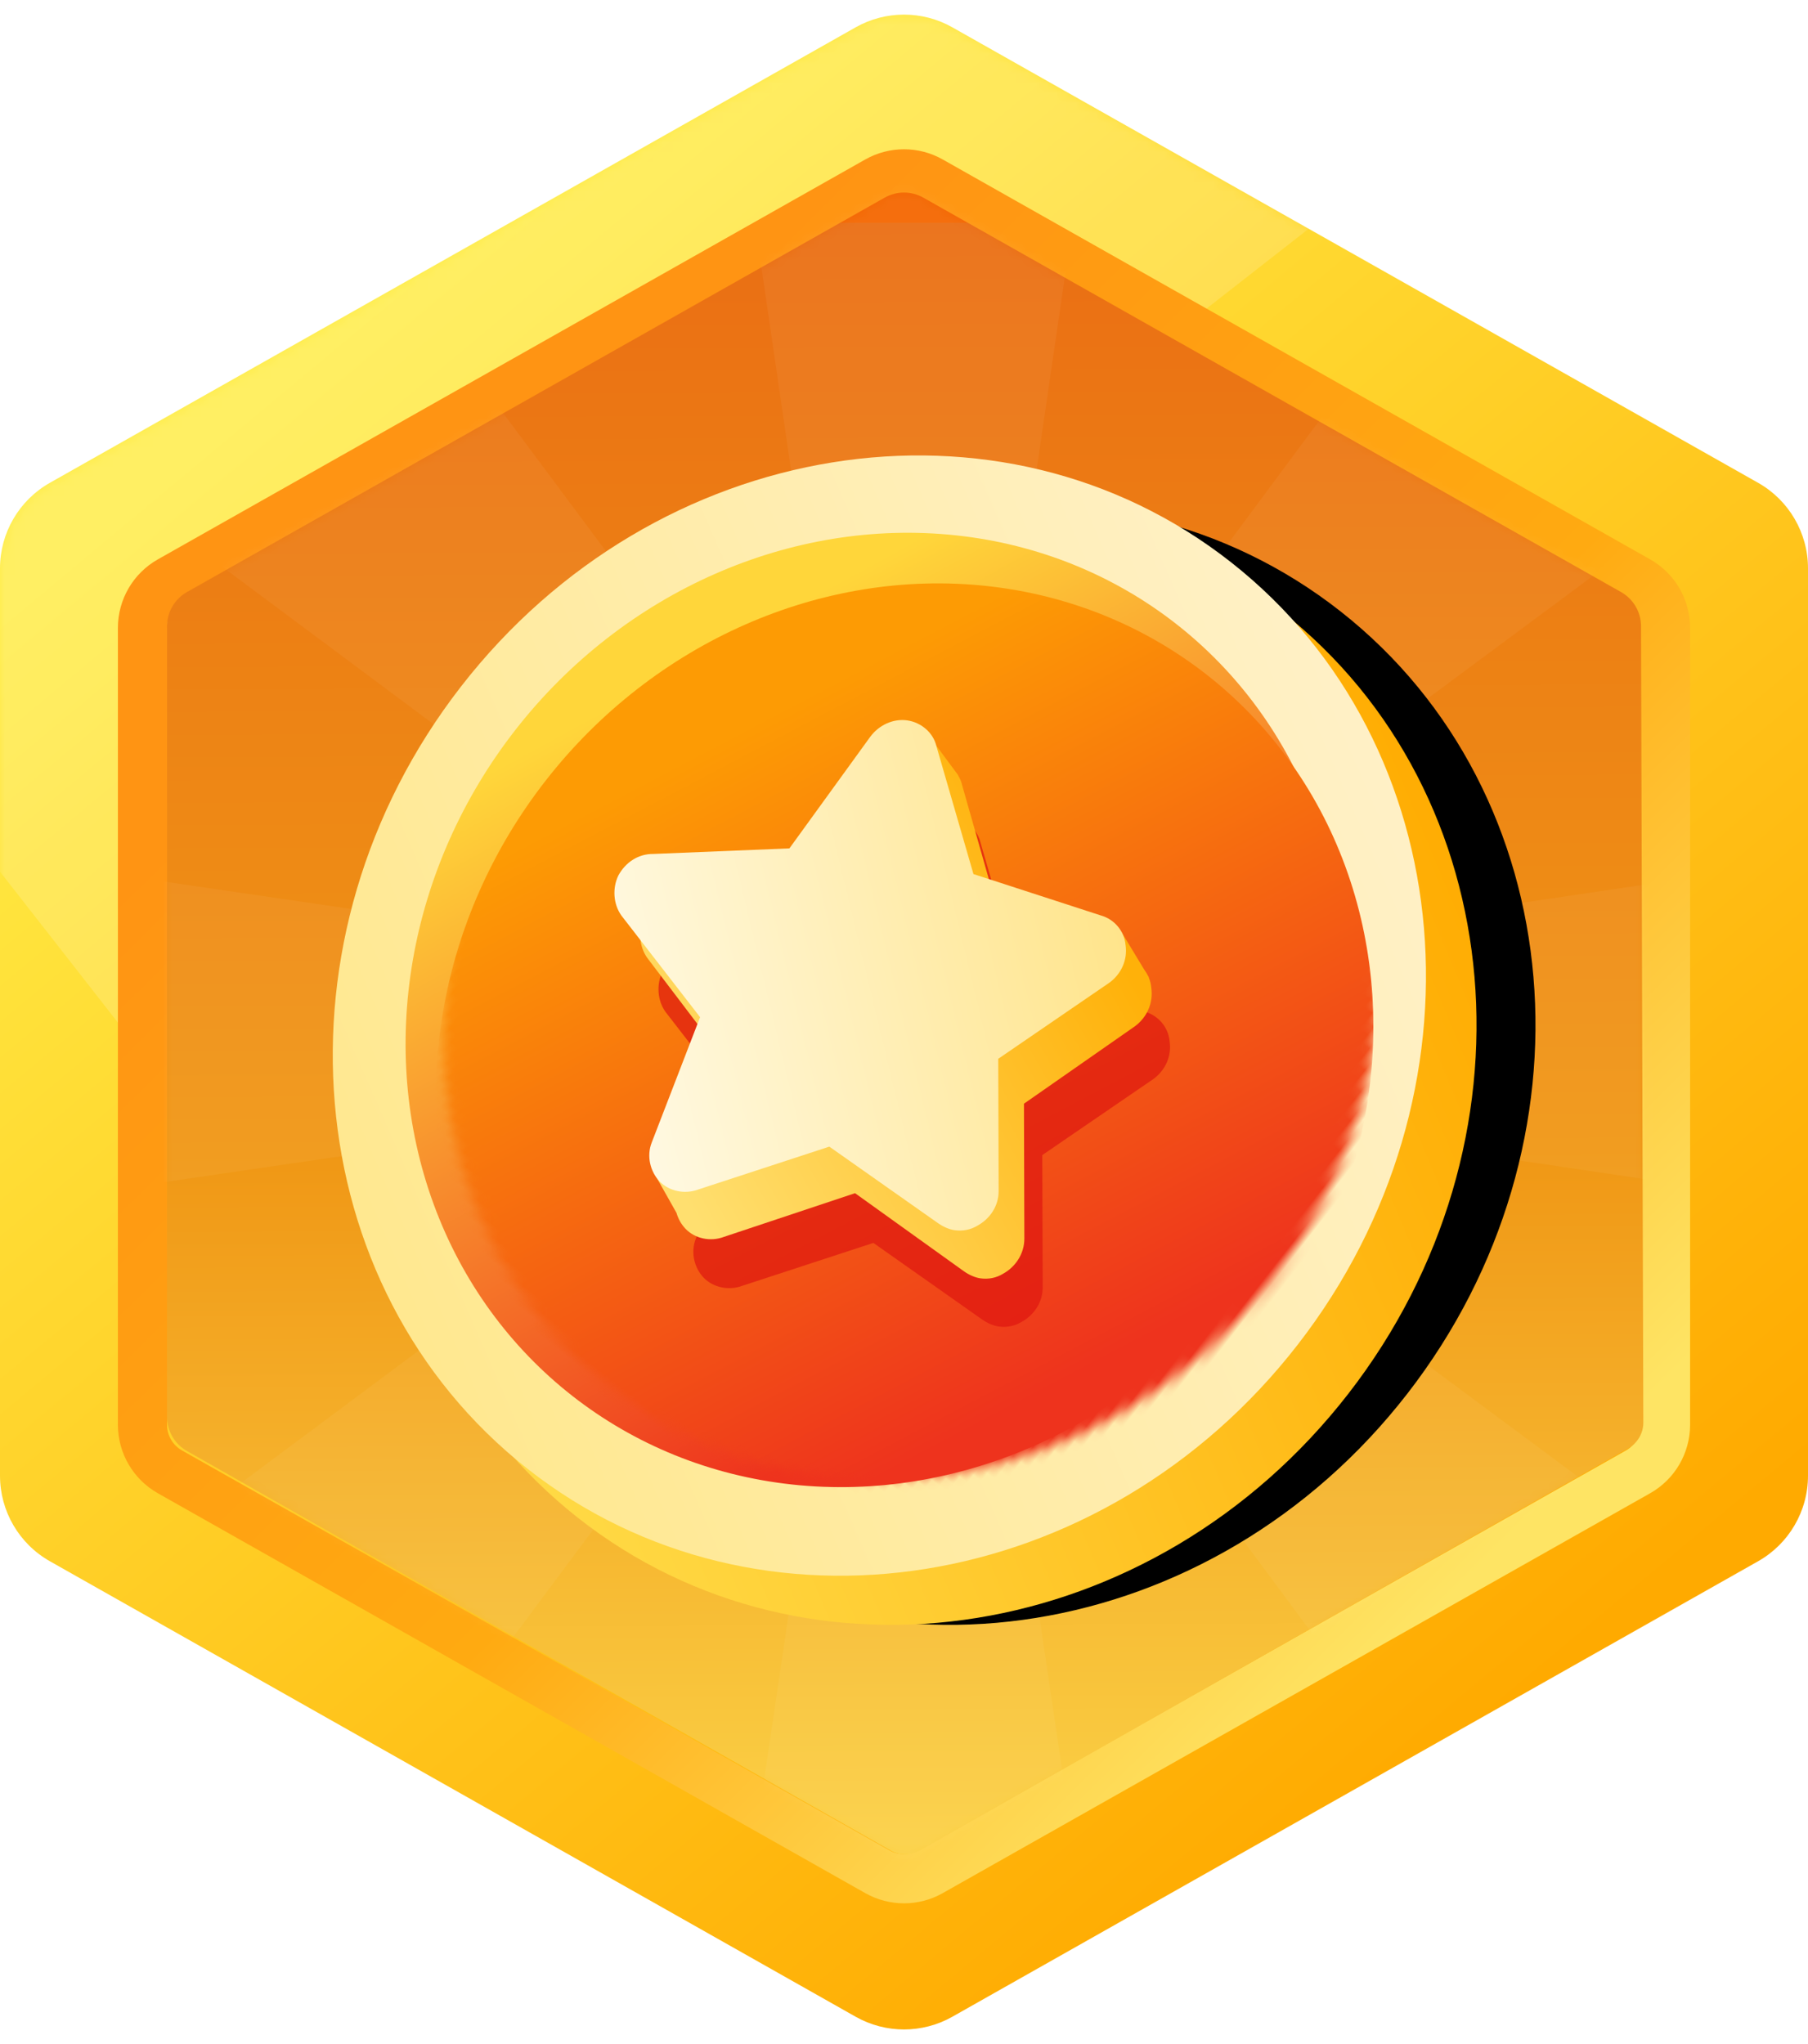 <svg xmlns:xlink="http://www.w3.org/1999/xlink" xmlns="http://www.w3.org/2000/svg" version="1.1" viewBox="0 0 184 208" height="208px" width="184px">
    <title>32.收藏入门</title>
    <defs>
        <linearGradient id="linearGradient-1" y2="14.032%" x2="22.157%" y1="88.062%" x1="76.782%">
            <stop offset="0%" stop-color="#FFAA00"></stop>
            <stop offset="100%" stop-color="#FFEC45"></stop>
        </linearGradient>
        <path id="path-2" d="M96.921,2.781 L178.921,49.129 C182.059,50.903 184,54.229 184,57.835 L184,150.165 C184,153.771 182.059,157.097 178.921,158.871 L96.921,205.219 C93.867,206.945 90.133,206.945 87.079,205.219 L5.079,158.871 C1.941,157.097 0,153.771 0,150.165 L0,57.835 C0,54.229 1.941,50.903 5.079,49.129 L87.079,2.781 C90.133,1.055 93.867,1.055 96.921,2.781 Z"></path>
        <filter id="filter-4" filterUnits="objectBoundingBox" height="190.0%" width="181.4%" y="-45.0%" x="-40.7%">
            <feGaussianBlur in="SourceGraphic" stdDeviation="22"></feGaussianBlur>
        </filter>
        <linearGradient id="linearGradient-5" y2="18.169%" x2="24.64%" y1="84.773%" x1="84.568%">
            <stop offset="0%" stop-color="#FEE464"></stop>
            <stop offset="45.017%" stop-color="#FFAA11"></stop>
            <stop offset="100%" stop-color="#FF9413"></stop>
        </linearGradient>
        <path id="path-6" d="M83.936,2.225 L155.936,42.921 C158.447,44.34 160,47.001 160,49.885 L160,130.984 C160,133.869 158.447,136.53 155.936,137.949 L83.936,178.645 C81.494,180.025 78.506,180.025 76.064,178.645 L4.064,137.949 C1.553,136.53 3.53223086e-16,133.869 0,130.984 L0,49.885 C8.52856111e-15,47.001 1.553,44.34 4.064,42.921 L76.064,2.225 C78.506,0.844 81.494,0.844 83.936,2.225 Z"></path>
        <linearGradient id="linearGradient-8" y2="2.705%" x2="50%" y1="113.506%" x1="50.35%">
            <stop offset="0%" stop-color="#FFE658"></stop>
            <stop offset="50.497%" stop-color="#F09715"></stop>
            <stop offset="100%" stop-color="#EA6E14"></stop>
            <stop offset="100%" stop-color="#F46701"></stop>
        </linearGradient>
        <path id="path-9" d="M81.968,6.112 L152.975,46.247 C154.227,46.954 155.003,48.279 155.007,49.717 L155.241,130.75 C155.244,131.833 154.664,132.833 153.722,133.367 L81.604,174.308 C80.686,174.829 79.561,174.829 78.642,174.308 L7.025,133.652 C5.773,132.941 5,131.613 5,130.173 L5,49.725 C5,48.283 5.776,46.953 7.032,46.243 L78.032,6.112 C79.253,5.422 80.747,5.422 81.968,6.112 Z"></path>
        <linearGradient id="linearGradient-11" y2="56.915%" x2="104.896%" y1="92.952%" x1="23.106%">
            <stop offset="0%" stop-color="#FFD944"></stop>
            <stop offset="100%" stop-color="#FFAC02"></stop>
        </linearGradient>
        <path id="path-12" d="M37.786,120.123 C61.3,138.616 96.39,132.957 116.162,107.484 C135.933,82.011 132.898,46.37 109.384,27.877 C85.869,9.384 50.779,15.043 31.008,40.516 C11.237,65.989 14.271,101.63 37.786,120.123 Z"></path>
        <filter id="filter-13" filterUnits="objectBoundingBox" height="144.7%" width="145.8%" y="-22.4%" x="-17.5%">
            <feOffset result="shadowOffsetOuter1" in="SourceAlpha" dy="0" dx="6"></feOffset>
            <feGaussianBlur result="shadowBlurOuter1" in="shadowOffsetOuter1" stdDeviation="7.5"></feGaussianBlur>
            <feColorMatrix in="shadowBlurOuter1" type="matrix" values="0 0 0 0 0.703   0 0 0 0 0.045   0 0 0 0 0.028  0 0 0 0.5 0"></feColorMatrix>
        </filter>
        <linearGradient id="linearGradient-14" y2="24.157%" x2="107.772%" y1="74.361%" x1="-1.284%">
            <stop offset="0%" stop-color="#FFE789"></stop>
            <stop offset="100%" stop-color="#FFF2D0"></stop>
        </linearGradient>
        <linearGradient id="linearGradient-15" y2="67.208%" x2="84.641%" y1="33.102%" x1="10.935%">
            <stop offset="0%" stop-color="#FFD63A"></stop>
            <stop offset="100%" stop-color="#EE331D"></stop>
        </linearGradient>
        <ellipse ry="49.868" rx="46.328" cy="68.426" cx="67.924" id="path-16"></ellipse>
        <linearGradient id="linearGradient-18" y2="67.208%" x2="84.641%" y1="33%" x1="13.95%">
            <stop offset="0%" stop-color="#FD9B04"></stop>
            <stop offset="100%" stop-color="#EE331D"></stop>
        </linearGradient>
        <linearGradient id="linearGradient-19" y2="41.204%" x2="95.683%" y1="100%" x1="21.712%">
            <stop offset="0%" stop-color="#FFDF6F"></stop>
            <stop offset="100%" stop-color="#FFB109"></stop>
        </linearGradient>
        <linearGradient id="linearGradient-20" y2="40.706%" x2="100%" y1="64.825%" x1="0%">
            <stop offset="0%" stop-color="#FFF9E3"></stop>
            <stop offset="100%" stop-color="#FFE48A"></stop>
        </linearGradient>
    </defs>
    <g fill-rule="evenodd" fill="none" stroke-width="1" stroke="none" id="页面-1">
        <g transform="translate(-201, -5098)" id="勋章">
            <g transform="translate(201, 5098)" id="32.收藏入门">
                <g id="矩形">
                    <mask fill="white" id="mask-3">
                        <use xlink:href="#path-2"></use>
                    </mask>
                    <use xlink:href="#path-2" fill="url(#linearGradient-1)" id="蒙版"></use>
                    <polygon points="-21.275 61.469 100.867 -33.958 140.885 17.263 18.743 112.69" mask="url(#mask-3)" filter="url(#filter-4)" opacity="0.4" fill="#FFFFFF"></polygon>
                </g>
                <g transform="translate(12, 14)" id="矩形-+-矩形-+-矩形-+-矩形蒙版">
                    <mask fill="white" id="mask-7">
                        <use xlink:href="#path-6"></use>
                    </mask>
                    <path d="M77.294,4.401 C78.973,3.452 81.027,3.452 82.706,4.401 L82.706,4.401 L154.706,45.097 C155.569,45.585 156.268,46.286 156.751,47.113 C157.233,47.941 157.5,48.894 157.5,49.885 L157.5,49.885 L157.5,130.984 C157.5,131.976 157.233,132.929 156.751,133.756 C156.268,134.583 155.569,135.285 154.706,135.773 L154.706,135.773 L82.706,176.468 C81.027,177.417 78.973,177.417 77.294,176.468 L77.294,176.468 L5.294,135.773 C4.431,135.285 3.732,134.583 3.249,133.756 C2.767,132.929 2.5,131.976 2.5,130.984 L2.5,130.984 L2.5,49.885 C2.5,48.894 2.767,47.941 3.249,47.113 C3.732,46.286 4.431,45.585 5.294,45.097 L5.294,45.097 Z" stroke-width="5" stroke="url(#linearGradient-5)"></path>
                    <mask fill="white" id="mask-10">
                        <use xlink:href="#path-9"></use>
                    </mask>
                    <use xlink:href="#path-9" fill="url(#linearGradient-8)" id="蒙版"></use>
                    <polygon points="98 3 87.342 75.869 131.205 16.754 155.246 40.795 95.888 84.83 169 74 169 108 95.891 97.164 155.246 141.205 131.205 165.246 87.17 105.889 98 179 64 179 74.792 106.183 30.795 165.246 6.754 141.205 65.581 97.389 -7 108 -7 74 65.578 84.615 6.754 40.795 30.795 16.754 74.609 75.58 64 3" mask="url(#mask-10)" opacity="0.22" fill="#FFFFFF" id="路径"></polygon>
                    <g mask="url(#mask-10)" id="编组-17">
                        <g transform="translate(9.054, 20.345)">
                            <g fill="none" id="椭圆形">
                                <use xlink:href="#path-12" filter="url(#filter-13)" fill-opacity="1" fill="black"></use>
                                <use xlink:href="#path-12" fill-rule="evenodd" fill="url(#linearGradient-11)"></use>
                            </g>
                            <path fill-rule="evenodd" fill="url(#linearGradient-14)" id="椭圆形" d="M32.64,115.123 C56.154,133.616 91.244,127.957 111.016,102.484 C130.787,77.011 127.753,41.37 104.238,22.877 C80.723,4.384 45.633,10.043 25.862,35.516 C6.091,60.989 9.125,96.63 32.64,115.123 Z"></path>
                            <g fill-rule="evenodd" fill="none" stroke-width="1" id="椭圆形">
                                <mask fill="white" id="mask-17">
                                    <use xlink:href="#path-16"></use>
                                </mask>
                                <use xlink:href="#path-16" transform="translate(67.924, 68.426) rotate(38) translate(-67.924, -68.426)" fill="url(#linearGradient-15)" id="蒙版"></use>
                                <ellipse ry="49.868" rx="46.328" cy="73.577" cx="71.012" transform="translate(71.012, 73.577) rotate(38) translate(-71.012, -73.577)" mask="url(#mask-17)" fill="url(#linearGradient-18)"></ellipse>
                            </g>
                            <g transform="translate(31.407, 31)" fill-rule="evenodd" fill="none" stroke-width="1" id="收集表">
                                <g fill-rule="nonzero" transform="translate(38.109, 39.04) rotate(8) translate(-38.109, -39.04) translate(5.109, 4.54)" id="收-藏">
                                    <path transform="translate(36.099, 38.768) rotate(-8) translate(-36.099, -38.768)" opacity="0.7" fill="#DE1611" id="路径" d="M43.002,63.991 L31.938,56.202 L18.558,60.58 C17.22,61.066 15.645,60.75 14.675,59.75 C13.705,58.75 13.324,57.159 13.861,55.793 L18.785,43.03 L10.78,32.69 C9.938,31.516 9.854,29.871 10.468,28.612 C11.193,27.272 12.505,26.398 14.038,26.42 L27.876,25.853 L36.093,14.511 C36.988,13.291 38.453,12.631 39.858,12.827 C41.263,13.023 42.514,14.062 42.837,15.452 L46.607,28.468 L59.572,32.679 C60.943,33.062 61.972,34.263 62.09,35.72 C62.302,37.191 61.653,38.637 60.435,39.524 L49.129,47.265 L49.17,60.721 C49.177,62.259 48.265,63.573 46.987,64.259 C46.339,64.649 45.539,64.826 44.696,64.708 C44.134,64.629 43.513,64.351 43.002,63.991 Z"></path>
                                    <path fill="url(#linearGradient-19)" id="形状结合" d="M31.886,3.771 L36.308,8.259 L36.293,8.262 C36.534,8.546 36.731,8.87 36.867,9.227 L42.445,21.834 L53.472,23.84 C54.517,22.488 55.039,21.812 55.039,21.812 C55.039,21.812 55.981,22.967 57.865,25.277 C58.026,25.438 58.171,25.615 58.298,25.805 C58.336,25.853 58.375,25.902 58.416,25.951 L58.399,25.966 C58.584,26.279 58.724,26.626 58.806,26.998 C59.224,28.452 58.787,30.002 57.707,31.066 L47.608,40.45 L49.556,54.02 C49.781,55.571 49.064,57.023 47.896,57.894 C47.31,58.377 46.542,58.667 45.691,58.665 C45.123,58.664 44.468,58.469 43.912,58.178 L31.852,51.859 L19.222,58.137 C17.966,58.813 16.362,58.714 15.26,57.84 C14.78,57.46 14.395,56.952 14.141,56.379 L11.283,52.642 L14.419,51.628 L16.958,40.399 L7.566,31.08 C6.566,30.013 6.249,28.365 6.679,27.009 C7.207,25.556 8.382,24.492 9.903,24.3 L23.526,21.803 L30.055,9.216 C30.731,7.932 31.984,7.084 33.321,7 L31.886,3.771 Z"></path>
                                    <path transform="translate(30.295, 29.689) rotate(-8) translate(-30.295, -29.689)" fill="url(#linearGradient-20)" id="路径" d="M37.198,54.912 L26.135,47.123 L12.754,51.5 C11.417,51.986 9.842,51.67 8.872,50.67 C7.902,49.67 7.52,48.08 8.057,46.714 L12.981,33.951 L4.976,23.611 C4.134,22.437 4.05,20.792 4.665,19.533 C5.389,18.193 6.701,17.319 8.234,17.341 L22.072,16.774 L30.289,5.432 C31.185,4.212 32.65,3.551 34.055,3.748 C35.459,3.944 36.71,4.983 37.033,6.373 L40.803,19.388 L53.768,23.599 C55.139,23.983 56.168,25.183 56.286,26.641 C56.498,28.111 55.85,29.558 54.631,30.445 L43.325,38.186 L43.366,51.642 C43.373,53.18 42.461,54.493 41.183,55.18 C40.536,55.57 39.735,55.746 38.892,55.629 C38.33,55.55 37.709,55.271 37.198,54.912 Z"></path>
                                </g>
                            </g>
                        </g>
                    </g>
                </g>
            </g>
        </g>
    </g>
</svg>